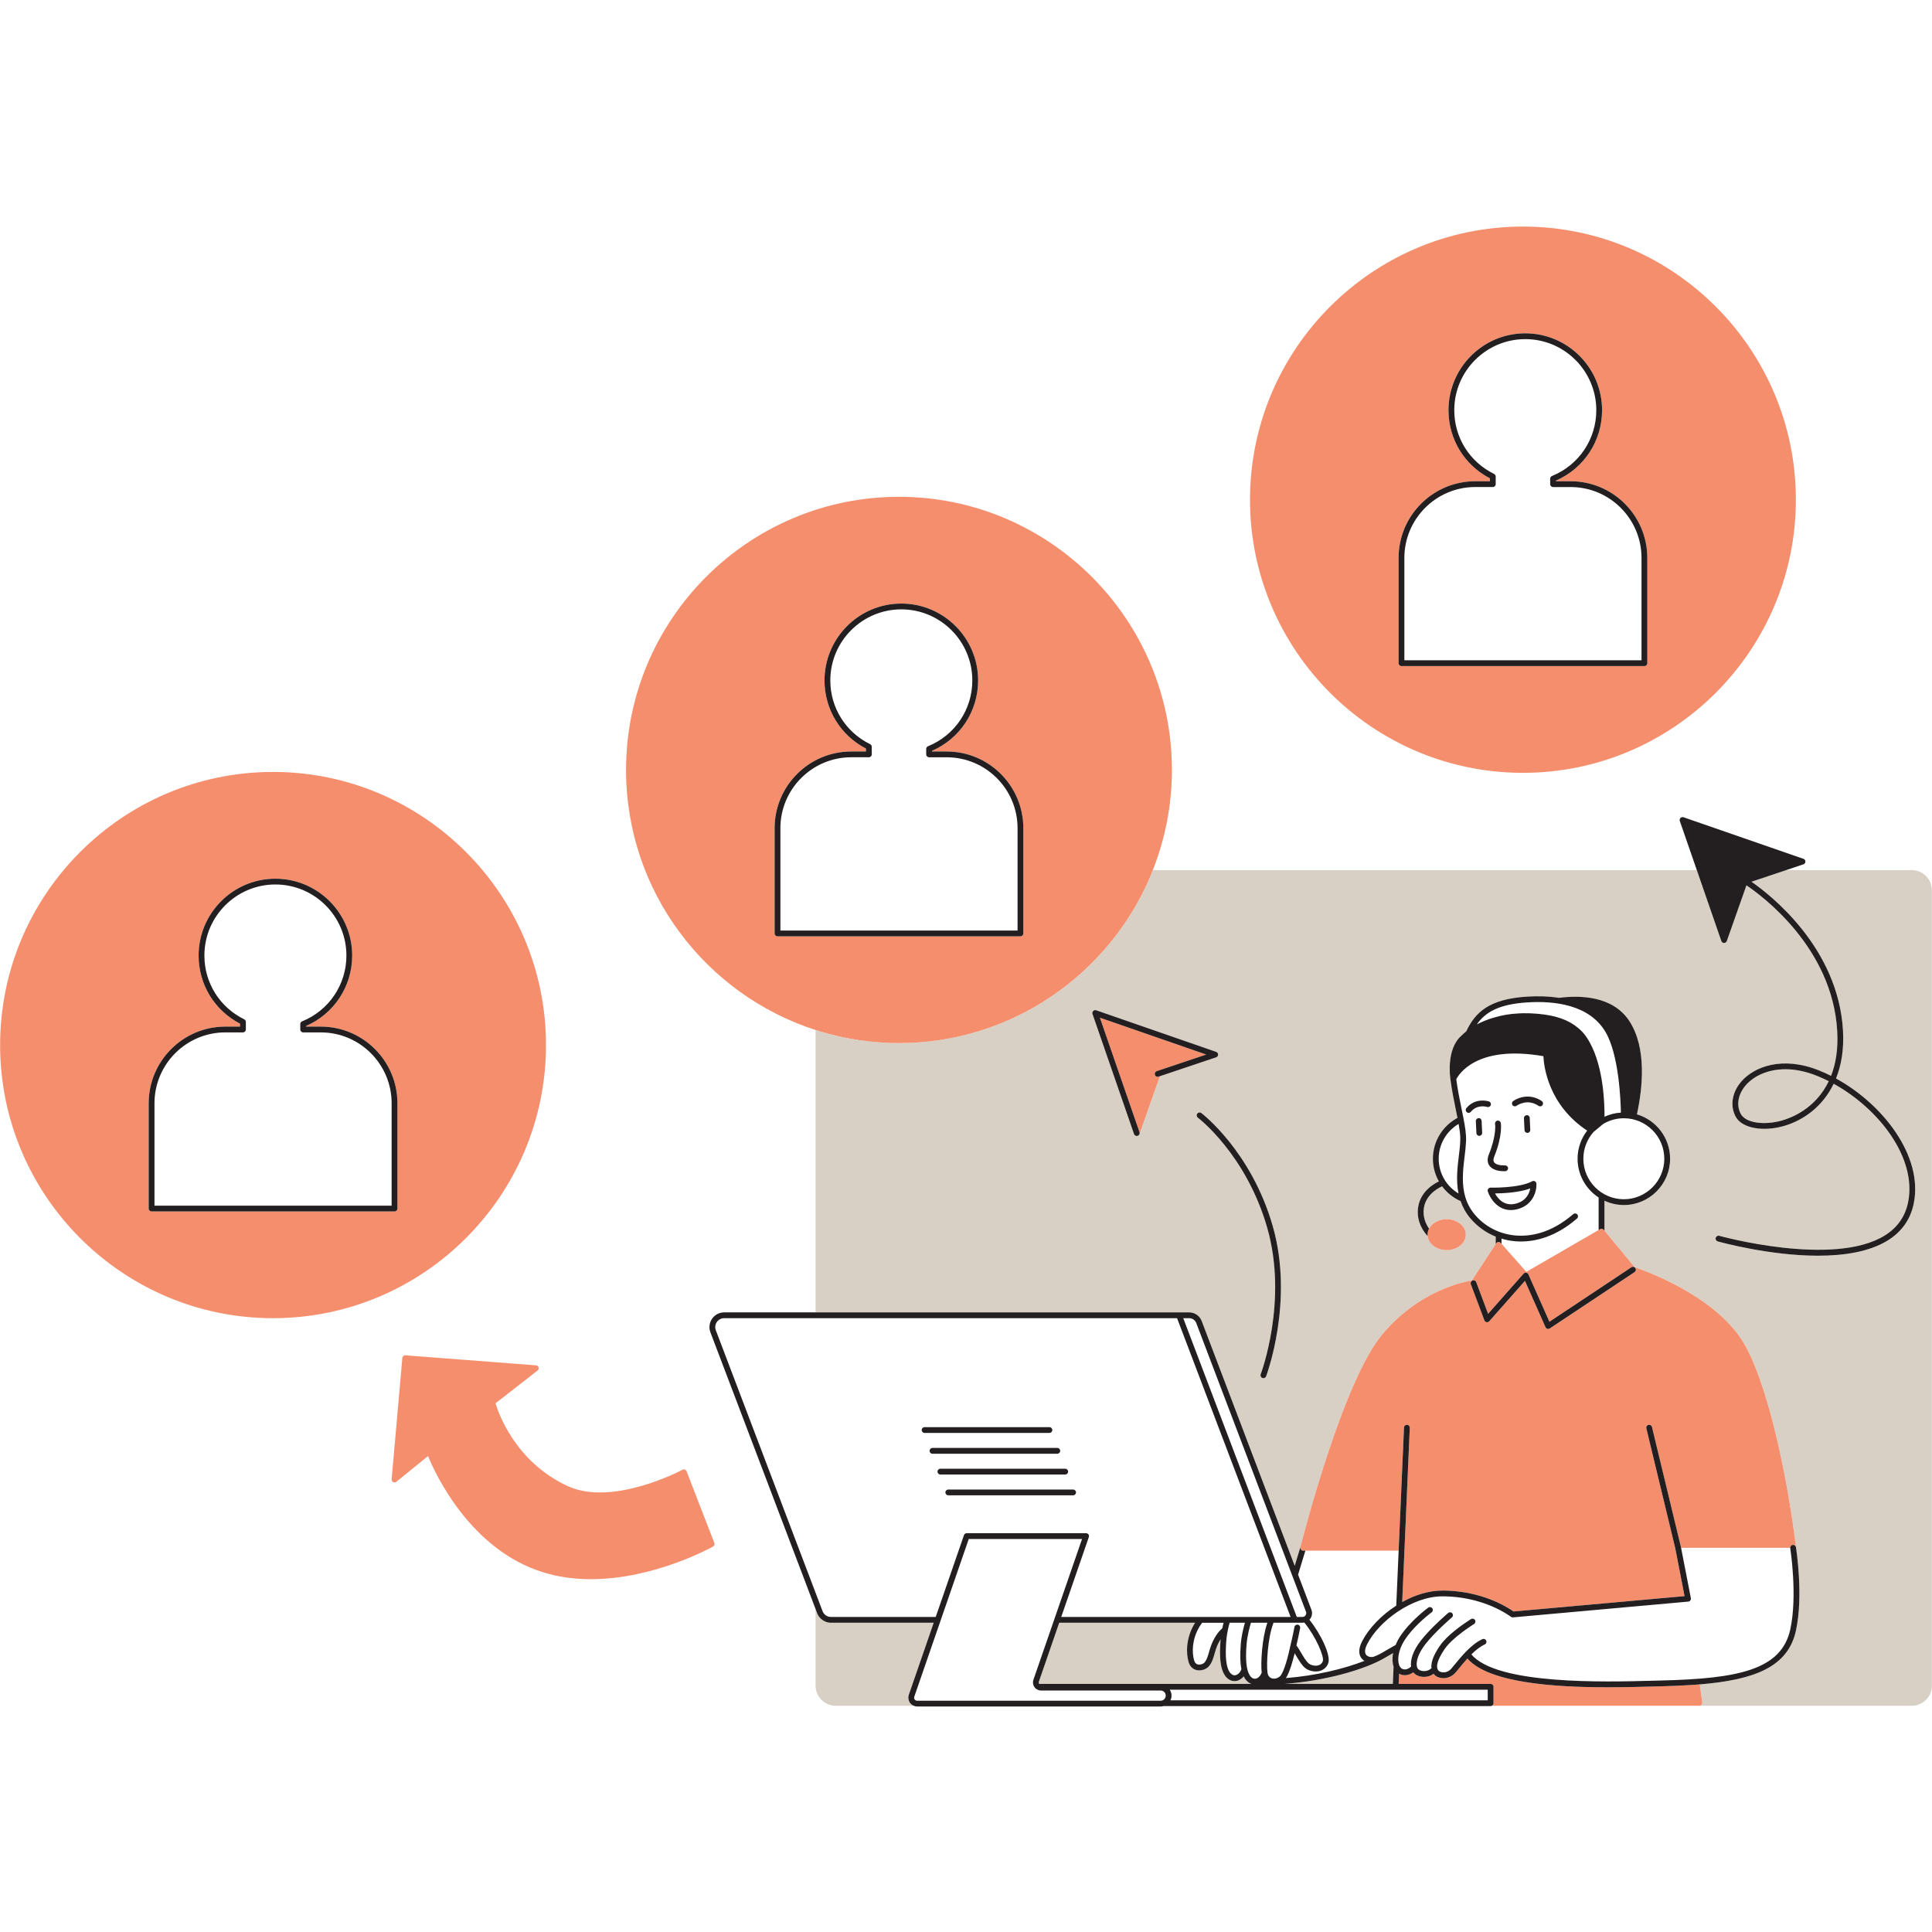 <svg xmlns="http://www.w3.org/2000/svg" xmlns:xlink="http://www.w3.org/1999/xlink" width="500" zoomAndPan="magnify" viewBox="0 0 375 375" height="500" preserveAspectRatio="xMidYMid meet" version="1.0"><defs><clipPath id="14a50dde8a"><path d="M 0 43.977 L 375 43.977 L 375 331.227 L 0 331.227 Z M 0 43.977 " clip-rule="nonzero"/></clipPath><clipPath id="26e71ac602"><path d="M 158 168 L 375 168 L 375 331.227 L 158 331.227 Z M 158 168 " clip-rule="nonzero"/></clipPath><clipPath id="0122ab1fee"><path d="M 0 43.977 L 349 43.977 L 349 331.227 L 0 331.227 Z M 0 43.977 " clip-rule="nonzero"/></clipPath><clipPath id="539fbff72a"><path d="M 28 64 L 372 64 L 372 331.227 L 28 331.227 Z M 28 64 " clip-rule="nonzero"/></clipPath></defs><rect x="-37.5" width="450" fill="#ffffff" y="-37.5" height="450" fill-opacity="1"/><rect x="-37.5" width="450" fill="#ffffff" y="-37.5" height="450" fill-opacity="1"/><rect x="-37.5" width="450" fill="#ffffff" y="-37.5" height="450" fill-opacity="1"/><g clip-path="url(#14a50dde8a)"><path fill="#ffffff" d="M 374.98 172.805 L 374.98 327.168 C 374.98 329.332 373.223 331.09 371.062 331.09 L 289.57 331.09 C 289.496 331.125 289.414 331.152 289.324 331.152 L 225.828 331.152 C 225.652 331.199 225.473 331.23 225.281 331.23 L 178.012 331.23 C 177.781 331.23 177.562 331.176 177.355 331.09 L 162.219 331.09 C 160.059 331.09 158.301 329.332 158.301 327.168 L 158.301 312.312 L 137.891 258.605 C 137.559 257.727 137.68 256.742 138.211 255.969 C 138.742 255.199 139.621 254.738 140.555 254.738 L 158.301 254.738 L 158.301 199.922 C 136.984 193.059 121.516 173.031 121.516 149.445 C 121.516 120.215 145.281 96.43 174.492 96.43 C 203.703 96.43 227.469 120.215 227.469 149.445 C 227.469 156.309 226.145 162.863 223.762 168.887 L 329.352 168.887 L 326.047 159.344 C 325.977 159.141 326.031 158.914 326.184 158.762 C 326.336 158.609 326.559 158.559 326.766 158.629 L 350.051 166.699 C 350.277 166.777 350.43 166.992 350.43 167.23 C 350.426 167.473 350.273 167.684 350.047 167.762 L 346.695 168.887 L 371.062 168.887 C 373.223 168.887 374.98 170.645 374.98 172.805 Z M 295.602 150.008 C 324.812 150.008 348.578 126.227 348.578 96.992 C 348.578 67.762 324.812 43.977 295.602 43.977 C 266.391 43.977 242.625 67.762 242.625 96.992 C 242.625 126.227 266.391 150.008 295.602 150.008 Z M 105.977 202.848 C 105.977 173.613 82.211 149.832 53 149.832 C 23.789 149.832 0.023 173.613 0.023 202.848 C 0.023 232.078 23.789 255.859 53 255.859 C 82.211 255.859 105.977 232.078 105.977 202.848 Z M 133.262 285.57 C 133.203 285.418 133.082 285.301 132.93 285.246 C 132.781 285.188 132.613 285.203 132.469 285.277 C 132.336 285.352 118.898 292.516 110.125 288.422 C 100.008 283.699 96.75 274.293 96.18 272.383 L 104.344 266.016 C 104.523 265.871 104.602 265.633 104.535 265.406 C 104.469 265.188 104.27 265.027 104.039 265.012 L 78.695 263.066 C 78.398 263.02 78.121 263.27 78.094 263.574 L 76.02 287.129 C 76 287.352 76.113 287.566 76.312 287.672 C 76.516 287.777 76.758 287.754 76.93 287.613 L 83.078 282.621 C 84.5 286.09 91.293 300.832 105.473 305.199 C 108.523 306.141 111.645 306.52 114.695 306.52 C 127.102 306.52 138.27 300.258 138.406 300.18 C 138.648 300.039 138.754 299.746 138.652 299.488 Z M 133.262 285.57 " fill-opacity="1" fill-rule="nonzero"/></g><g clip-path="url(#26e71ac602)"><path fill="#d8d0c5" d="M 352.629 208.801 C 353.41 209.113 354.191 209.465 354.961 209.855 C 352.43 215.148 347.746 216.961 345.898 217.484 C 342.332 218.492 338.816 217.938 337.891 216.223 C 336.957 214.496 337.352 212.332 338.914 210.574 C 340.367 208.941 343.004 207.539 346.539 207.539 C 348.344 207.539 350.391 207.906 352.629 208.801 Z M 241.637 325.797 C 241.555 325.672 241.48 325.531 241.41 325.383 C 240.992 325.875 240.469 326.211 239.883 326.285 C 239.797 326.293 239.711 326.301 239.625 326.301 C 238.879 326.301 238.188 325.883 237.703 325.133 C 236.902 323.891 236.645 321.793 236.895 318.52 C 236.902 318.398 236.918 318.281 236.93 318.164 C 236.688 318.543 236.438 319.004 236.199 319.586 C 236.012 320.043 235.879 320.508 235.754 320.961 C 235.496 321.859 235.258 322.703 234.641 323.434 C 234.211 323.941 233.242 324.367 232.297 324.172 C 231.523 324.008 230.961 323.457 230.711 322.621 C 230.184 320.84 230.195 317.953 231.824 315.199 C 231.871 315.121 231.93 315.051 231.977 314.973 L 205.594 314.973 L 201.645 326.414 C 201.594 326.551 201.617 326.699 201.703 326.82 C 201.719 326.844 201.742 326.852 201.766 326.871 C 201.812 326.859 201.859 326.844 201.91 326.844 L 242.906 326.844 C 242.418 326.672 241.977 326.324 241.637 325.797 Z M 270.406 320.855 C 270.23 320.957 270.039 321.066 269.867 321.168 C 269.559 321.348 269.262 321.523 268.965 321.691 C 264.848 324.16 256.922 326.289 249.293 326.844 L 270.348 326.844 L 270.496 323.512 C 270.27 322.852 270.199 321.93 270.406 320.855 Z M 181.23 314.977 L 161.277 314.977 C 160.586 314.977 159.934 314.715 159.426 314.277 C 159.07 313.973 158.785 313.586 158.613 313.137 L 158.301 312.312 L 158.301 327.168 C 158.301 329.332 160.059 331.09 162.219 331.09 L 177.355 331.09 C 177.066 330.965 176.809 330.777 176.621 330.516 C 176.5 330.348 176.426 330.156 176.375 329.965 C 176.289 329.637 176.285 329.293 176.398 328.965 Z M 374.98 172.805 L 374.98 327.168 C 374.98 329.332 373.223 331.09 371.062 331.09 L 329.855 331.09 C 330.016 331.09 330.172 331.02 330.277 330.895 C 330.383 330.773 330.434 330.609 330.41 330.449 L 330.344 329.965 L 329.93 326.938 C 340.598 326.062 347.059 323.539 348.59 316.504 C 350.062 309.75 348.656 300.719 348.598 300.34 C 348.598 300.34 348.598 300.34 348.598 300.336 C 346.871 285.891 342.777 267.039 337.875 259.766 C 332.062 251.145 318.957 246.527 317.289 245.969 L 311.414 238.867 L 311.414 233.059 C 312.562 233.59 313.836 233.898 315.184 233.898 C 320.133 233.898 324.164 229.867 324.164 224.914 C 324.164 220.84 321.441 217.398 317.723 216.301 C 318.828 211.215 319.676 203.41 316.25 198.184 C 313.004 193.223 306.539 193.172 302.605 193.68 C 300.492 193.352 298.359 193.32 296.441 193.441 C 289.066 193.898 286.355 196.465 284.598 200.18 C 284.277 200.441 283.969 200.711 283.688 200.996 C 283.684 201 283.676 201.004 283.672 201.008 C 283.664 201.016 283.66 201.023 283.652 201.027 C 283.645 201.035 283.641 201.039 283.633 201.047 C 283.629 201.051 283.625 201.055 283.621 201.059 C 280.645 203.691 281.488 209.254 281.527 209.492 C 281.797 211.617 282.223 213.684 282.598 215.504 C 282.699 216.016 282.801 216.508 282.895 216.98 C 280.062 218.492 278.125 221.48 278.125 224.91 C 278.125 226.512 278.551 228.016 279.289 229.316 C 278.629 229.613 275.793 231.062 275.277 234.223 C 274.777 237.258 276.566 239.355 277.113 239.918 C 277.285 241.445 278.863 242.652 280.797 242.652 C 282.848 242.652 284.516 241.305 284.516 239.648 C 284.516 237.992 282.848 236.645 280.797 236.645 C 279.266 236.645 277.945 237.398 277.379 238.473 C 276.801 237.656 276.086 236.227 276.383 234.402 C 276.855 231.535 279.816 230.312 279.844 230.301 C 279.871 230.289 279.887 230.27 279.906 230.258 C 280.832 231.504 282.066 232.5 283.5 233.133 C 283.895 234.273 284.488 235.391 285.375 236.449 C 286.723 238.051 288.414 239.266 290.32 240.031 L 290.32 241.469 L 285.688 248.551 C 284.047 248.805 275.441 250.508 268.301 259.004 C 260.625 268.141 252.797 298.766 252.418 300.262 L 251.305 303.922 L 233.246 256.402 C 232.867 255.406 231.898 254.734 230.832 254.734 L 158.301 254.734 L 158.301 199.918 C 158.676 200.039 159.051 200.152 159.426 200.266 C 164.203 201.684 169.258 202.461 174.492 202.461 C 196.418 202.461 215.277 189.059 223.32 170.008 C 223.477 169.641 223.613 169.262 223.762 168.887 L 329.352 168.887 L 329.738 170.008 L 334.109 182.645 C 334.188 182.871 334.402 183.023 334.641 183.023 C 334.879 183.023 335.094 182.875 335.172 182.648 L 338.984 171.836 C 341.98 173.848 355.68 183.918 356.602 200.113 C 356.805 203.684 356.301 206.539 355.406 208.824 C 354.625 208.43 353.836 208.074 353.047 207.754 C 345.895 204.902 340.512 207.086 338.074 209.824 C 336.188 211.945 335.738 214.598 336.902 216.754 C 338.086 218.953 342.09 219.73 346.207 218.562 C 349.934 217.508 353.73 214.875 355.914 210.359 C 364.652 215.172 372.027 224.652 370.387 233.23 C 369.848 236.055 368.309 238.27 365.82 239.816 C 355.887 245.969 333.934 239.93 333.715 239.871 C 333.414 239.785 333.105 239.961 333.02 240.258 C 332.938 240.559 333.113 240.867 333.41 240.953 C 334.012 241.121 343.492 243.73 352.879 243.73 C 357.863 243.73 362.82 242.996 366.406 240.77 C 369.176 239.055 370.887 236.59 371.488 233.441 C 373.23 224.344 365.508 214.344 356.367 209.332 C 357.395 206.789 357.93 203.711 357.723 200.051 C 356.805 183.926 343.672 173.719 339.961 171.145 L 343.344 170.008 L 346.691 168.887 L 371.062 168.887 C 373.223 168.887 374.98 170.645 374.98 172.805 Z M 236.047 205.227 C 236.277 205.152 236.43 204.938 236.43 204.695 C 236.434 204.457 236.281 204.242 236.055 204.164 L 212.766 196.094 C 212.562 196.023 212.34 196.074 212.188 196.23 C 212.031 196.383 211.98 196.605 212.051 196.812 L 220.113 220.113 C 220.152 220.23 220.227 220.324 220.32 220.387 C 220.414 220.453 220.527 220.492 220.645 220.492 C 220.707 220.492 220.77 220.484 220.828 220.461 C 220.867 220.449 220.898 220.422 220.93 220.402 C 220.949 220.391 220.969 220.383 220.984 220.371 C 221.066 220.309 221.125 220.227 221.16 220.133 C 221.164 220.129 221.172 220.125 221.176 220.117 L 225.133 208.891 Z M 247.039 237.984 C 242.848 223.391 233.273 216.109 233.176 216.039 C 232.926 215.852 232.574 215.906 232.391 216.152 C 232.203 216.402 232.254 216.754 232.504 216.938 C 232.598 217.008 241.875 224.082 245.961 238.297 C 250.047 252.516 244.754 266.598 244.699 266.738 C 244.59 267.027 244.734 267.352 245.023 267.465 C 245.09 267.488 245.156 267.5 245.227 267.5 C 245.449 267.5 245.664 267.363 245.75 267.141 C 245.805 266.996 251.23 252.578 247.039 237.984 Z M 247.039 237.984 " fill-opacity="1" fill-rule="nonzero"/></g><g clip-path="url(#0122ab1fee)"><path fill="#f58e6d" d="M 330.344 329.965 L 330.41 330.449 C 330.43 330.609 330.383 330.773 330.277 330.895 C 330.172 331.016 330.016 331.086 329.852 331.086 L 289.57 331.086 C 289.758 330.996 289.887 330.809 289.887 330.59 L 289.887 327.406 C 289.887 327.094 289.637 326.844 289.324 326.844 L 271.473 326.844 L 271.562 324.852 C 271.566 324.855 271.57 324.859 271.578 324.863 C 271.793 324.988 272.023 325.086 272.281 325.129 C 272.41 325.152 272.543 325.16 272.676 325.16 C 273.246 325.16 273.824 324.949 274.316 324.59 C 274.316 324.59 274.316 324.594 274.32 324.594 C 274.715 325.102 275.395 325.422 276.176 325.477 C 276.254 325.48 276.332 325.484 276.41 325.484 C 277.113 325.484 277.773 325.258 278.27 324.875 C 278.285 324.898 278.293 324.926 278.309 324.949 C 278.68 325.418 279.344 325.707 280.086 325.727 C 280.113 325.727 280.141 325.727 280.168 325.727 C 281.059 325.727 281.91 325.336 282.516 324.648 C 282.719 324.422 282.961 324.121 283.238 323.781 C 283.691 323.23 284.23 322.57 284.824 321.918 C 288.945 326.668 301.742 327.5 312.059 327.5 C 315.332 327.5 318.355 327.418 320.766 327.352 L 322.441 327.309 C 324.703 327.254 326.812 327.16 328.805 327.02 C 329.18 326.992 329.559 326.969 329.926 326.938 Z M 348.598 300.336 C 348.547 300.031 348.254 299.82 347.953 299.871 C 347.676 299.914 347.492 300.156 347.492 300.426 L 326.297 300.426 L 326.273 300.316 C 326.273 300.312 326.27 300.309 326.27 300.305 C 326.27 300.301 326.27 300.297 326.27 300.293 L 326.164 299.863 L 320.645 276.98 C 320.574 276.68 320.273 276.5 319.969 276.566 C 319.668 276.641 319.48 276.941 319.555 277.246 L 325.172 300.535 L 325.172 300.539 L 326.973 309.809 L 326.449 309.855 L 293.77 312.789 C 290.008 310.203 284.996 308.723 279.988 308.723 C 279.98 308.723 279.977 308.723 279.973 308.723 C 277.316 308.727 274.637 309.59 272.23 310.922 C 272.207 310.934 272.188 310.945 272.164 310.957 L 272.625 300.438 L 273.637 277.137 C 273.648 276.828 273.41 276.562 273.098 276.551 C 272.793 276.551 272.527 276.777 272.512 277.086 L 271.523 299.863 L 271.473 300.984 L 252.953 300.984 C 252.781 300.984 252.617 300.906 252.512 300.77 C 252.406 300.633 252.367 300.453 252.41 300.285 C 252.41 300.281 252.414 300.27 252.414 300.262 C 252.793 298.766 260.621 268.141 268.301 259.004 C 275.441 250.508 284.043 248.805 285.688 248.551 L 290.32 241.469 L 290.41 241.328 C 290.508 241.18 290.664 241.09 290.84 241.074 C 291.012 241.059 291.184 241.133 291.301 241.262 L 291.441 241.422 L 296.266 246.867 L 310.289 238.742 L 310.57 238.582 C 310.809 238.441 311.109 238.496 311.285 238.707 L 311.414 238.863 L 317.289 245.965 C 318.957 246.523 332.062 251.137 337.875 259.762 C 342.777 267.039 346.867 285.891 348.598 300.336 Z M 317.426 246.141 C 317.254 245.879 316.902 245.812 316.648 245.98 L 316.129 246.328 L 300.742 256.547 L 296.867 247.82 L 296.664 247.359 C 296.586 247.184 296.426 247.062 296.234 247.031 C 296.051 247.004 295.855 247.07 295.73 247.215 L 295.398 247.586 L 288.84 255.012 L 286.641 249.145 L 286.543 248.875 C 286.434 248.586 286.109 248.438 285.82 248.547 C 285.527 248.656 285.383 248.98 285.492 249.273 L 285.652 249.703 L 288.117 256.281 C 288.188 256.465 288.348 256.602 288.543 256.637 C 288.734 256.676 288.934 256.602 289.062 256.453 L 295.992 248.613 L 299.984 257.613 C 300.051 257.762 300.184 257.875 300.34 257.922 C 300.395 257.938 300.445 257.945 300.5 257.945 C 300.609 257.945 300.715 257.914 300.809 257.852 L 317.039 247.07 L 317.27 246.918 C 317.527 246.746 317.598 246.398 317.426 246.141 Z M 277.379 238.473 C 277.188 238.836 277.082 239.23 277.082 239.648 C 277.082 239.742 277.102 239.828 277.113 239.918 C 277.285 241.449 278.859 242.652 280.797 242.652 C 282.848 242.652 284.512 241.305 284.512 239.648 C 284.512 237.992 282.844 236.645 280.797 236.645 C 279.262 236.645 277.945 237.402 277.379 238.473 Z M 242.625 96.992 C 242.625 67.762 266.391 43.977 295.602 43.977 C 324.812 43.977 348.578 67.762 348.578 96.992 C 348.578 126.227 324.812 150.008 295.602 150.008 C 266.391 150.008 242.625 126.227 242.625 96.992 Z M 271.465 128.723 C 271.465 129.035 271.715 129.285 272.023 129.285 L 319.18 129.285 C 319.492 129.285 319.742 129.035 319.742 128.723 L 319.742 108.297 C 319.742 100.086 313.07 93.41 304.863 93.41 L 302.008 93.41 L 302.008 93.285 C 307.461 90.91 310.961 85.586 310.961 79.617 C 310.961 71.391 304.273 64.699 296.055 64.699 C 287.836 64.699 281.152 71.391 281.152 79.617 C 281.152 85.227 284.223 90.262 289.195 92.844 L 289.195 93.41 L 286.34 93.41 C 278.137 93.41 271.465 100.086 271.465 108.297 Z M 223.316 170.012 C 215.277 189.059 196.418 202.461 174.492 202.461 C 169.258 202.461 164.203 201.688 159.426 200.266 C 159.051 200.152 158.676 200.039 158.301 199.922 C 136.984 193.059 121.516 173.031 121.516 149.445 C 121.516 120.215 145.281 96.43 174.492 96.43 C 203.703 96.43 227.469 120.215 227.469 149.445 C 227.469 156.309 226.145 162.863 223.762 168.887 C 223.613 169.262 223.473 169.641 223.316 170.012 Z M 198.629 160.75 C 198.629 152.539 191.957 145.863 183.754 145.863 L 180.898 145.863 L 180.898 145.738 C 186.348 143.363 189.852 138.039 189.852 132.07 C 189.852 123.844 183.164 117.152 174.945 117.152 C 166.727 117.152 160.039 123.844 160.039 132.07 C 160.039 137.68 163.113 142.715 168.082 145.297 L 168.082 145.863 L 165.227 145.863 C 157.023 145.863 150.352 152.539 150.352 160.75 L 150.352 181.176 C 150.352 181.488 150.602 181.738 150.914 181.738 L 198.066 181.738 C 198.379 181.738 198.629 181.488 198.629 181.176 Z M 53 255.859 C 23.789 255.859 0.023 232.078 0.023 202.848 C 0.023 173.613 23.789 149.832 53 149.832 C 82.211 149.832 105.977 173.613 105.977 202.848 C 105.977 232.078 82.211 255.859 53 255.859 Z M 77.141 214.148 C 77.141 205.941 70.465 199.262 62.262 199.262 L 59.406 199.262 L 59.406 199.137 C 64.859 196.762 68.359 191.438 68.359 185.469 C 68.359 177.242 61.672 170.551 53.453 170.551 C 45.234 170.551 38.551 177.242 38.551 185.469 C 38.551 191.078 41.621 196.113 46.594 198.695 L 46.594 199.262 L 43.738 199.262 C 35.535 199.262 28.859 205.938 28.859 214.148 L 28.859 234.574 C 28.859 234.887 29.113 235.137 29.422 235.137 L 76.578 235.137 C 76.887 235.137 77.141 234.887 77.141 234.574 Z M 133.262 285.57 C 133.203 285.418 133.082 285.301 132.93 285.246 C 132.781 285.188 132.613 285.203 132.469 285.277 C 132.336 285.352 118.898 292.516 110.125 288.422 C 100.008 283.699 96.75 274.293 96.18 272.383 L 104.344 266.016 C 104.523 265.871 104.602 265.633 104.535 265.406 C 104.469 265.188 104.27 265.027 104.039 265.012 L 78.695 263.066 C 78.398 263.02 78.121 263.27 78.094 263.574 L 76.02 287.129 C 76 287.352 76.113 287.566 76.312 287.672 C 76.516 287.777 76.758 287.754 76.93 287.613 L 83.078 282.621 C 84.5 286.09 91.293 300.832 105.473 305.199 C 108.523 306.141 111.645 306.52 114.695 306.52 C 127.102 306.52 138.27 300.258 138.406 300.18 C 138.648 300.039 138.754 299.746 138.652 299.488 Z M 224.164 208.625 C 224.121 208.488 224.133 208.352 224.184 208.23 C 224.207 208.18 224.238 208.133 224.273 208.09 C 224.289 208.07 224.297 208.055 224.312 208.039 C 224.371 207.984 224.438 207.938 224.52 207.914 L 234.129 204.688 L 213.492 197.535 L 221.176 219.746 C 221.223 219.879 221.211 220.016 221.16 220.137 C 221.164 220.129 221.172 220.125 221.176 220.117 L 225.137 208.891 L 236.051 205.227 L 224.875 208.977 C 224.582 209.082 224.262 208.918 224.164 208.625 Z M 224.164 208.625 " fill-opacity="1" fill-rule="nonzero"/></g><g clip-path="url(#539fbff72a)"><path fill="#231f20" d="M 316.25 198.18 C 313.004 193.223 306.539 193.168 302.605 193.68 C 300.492 193.348 298.359 193.32 296.438 193.441 C 289.066 193.898 286.355 196.465 284.598 200.18 C 284.273 200.441 283.969 200.707 283.688 200.996 C 283.684 201 283.676 201.004 283.672 201.008 C 283.664 201.016 283.66 201.02 283.652 201.027 C 283.645 201.035 283.637 201.039 283.633 201.047 C 283.629 201.051 283.625 201.055 283.621 201.059 C 280.645 203.691 281.488 209.25 281.527 209.488 C 281.527 209.492 281.527 209.492 281.527 209.492 C 281.797 211.617 282.223 213.684 282.594 215.504 C 282.699 216.016 282.801 216.508 282.895 216.98 C 280.059 218.492 278.125 221.48 278.125 224.91 C 278.125 226.512 278.551 228.016 279.289 229.316 C 278.629 229.613 275.793 231.059 275.273 234.223 C 274.777 237.258 276.566 239.355 277.113 239.918 C 277.105 239.828 277.082 239.738 277.082 239.648 C 277.082 239.23 277.188 238.836 277.379 238.473 C 276.801 237.656 276.086 236.227 276.383 234.402 C 276.852 231.535 279.812 230.312 279.844 230.301 C 279.867 230.289 279.887 230.27 279.906 230.258 C 280.832 231.504 282.066 232.5 283.5 233.133 C 283.895 234.273 284.488 235.391 285.375 236.449 C 286.723 238.051 288.414 239.266 290.32 240.031 L 290.32 241.469 L 290.41 241.328 C 290.508 241.184 290.664 241.09 290.84 241.074 C 291.012 241.059 291.188 241.133 291.301 241.262 L 291.441 241.422 L 291.441 240.422 C 292.309 240.68 293.211 240.855 294.137 240.93 C 294.477 240.957 294.836 240.973 295.215 240.973 C 298.047 240.973 301.957 240.098 306.098 236.512 C 306.332 236.309 306.355 235.957 306.152 235.723 C 305.949 235.484 305.598 235.461 305.363 235.664 C 300.961 239.473 296.883 240.027 294.227 239.809 C 291.074 239.559 288.234 238.105 286.238 235.727 C 284.445 233.594 283.953 231.199 283.941 228.816 C 283.93 227.328 284.109 225.844 284.281 224.434 C 284.402 223.453 284.512 222.52 284.551 221.645 C 284.566 221.27 284.574 220.902 284.559 220.555 C 284.484 219.117 284.121 217.336 283.699 215.277 C 283.336 213.516 282.93 211.52 282.664 209.484 C 283.129 208.562 286.617 202.75 299.574 205.004 C 299.66 206.98 300.527 214.469 308.07 219.453 C 306.906 220.965 306.207 222.855 306.207 224.91 C 306.207 228.059 307.836 230.828 310.293 232.434 L 310.293 238.742 L 310.574 238.582 C 310.812 238.441 311.113 238.496 311.285 238.707 L 311.418 238.863 L 311.418 233.051 C 312.566 233.586 313.84 233.895 315.188 233.895 C 320.137 233.895 324.164 229.863 324.164 224.91 C 324.164 220.836 321.445 217.395 317.727 216.293 C 318.828 211.215 319.676 203.41 316.25 198.18 Z M 283.434 220.613 C 283.484 221.672 283.332 222.949 283.164 224.301 C 282.891 226.547 282.582 229.125 283.098 231.66 C 280.797 230.289 279.25 227.781 279.25 224.914 C 279.25 222.035 280.805 219.523 283.113 218.152 C 283.277 219.07 283.398 219.898 283.434 220.613 Z M 286.648 198.844 C 288.316 196.438 290.957 194.906 296.508 194.562 C 301.668 194.238 308.492 194.977 311.637 200.32 C 314.246 204.75 314.574 213.691 314.617 215.957 C 313.484 216.027 312.414 216.305 311.434 216.762 C 311.453 214.203 311.242 207.207 308.609 202.418 C 308.551 202.305 308.488 202.203 308.43 202.094 C 308.402 202.051 308.379 202.008 308.352 201.965 C 307.988 201.344 307.598 200.789 307.176 200.34 C 307.145 200.305 307.109 200.277 307.078 200.242 C 306.844 199.988 306.586 199.742 306.297 199.512 C 304.441 197.953 301.965 197.094 298.633 196.793 C 298.48 196.781 298.328 196.766 298.176 196.754 C 297.898 196.734 297.613 196.719 297.32 196.703 C 297.129 196.695 296.941 196.676 296.742 196.672 C 296.602 196.668 296.461 196.68 296.32 196.68 C 296.133 196.676 295.965 196.664 295.773 196.664 C 295.422 196.664 295.086 196.691 294.746 196.707 C 294.738 196.707 294.734 196.707 294.727 196.707 C 293.066 196.789 291.508 197.051 290.039 197.496 C 288.809 197.844 287.672 198.293 286.648 198.844 Z M 323.039 224.914 C 323.039 229.246 319.516 232.773 315.184 232.773 C 310.852 232.773 307.328 229.246 307.328 224.914 C 307.328 222.922 308.074 221.109 309.297 219.723 L 311.156 218.176 C 312.336 217.465 313.711 217.051 315.184 217.051 C 319.516 217.051 323.039 220.578 323.039 224.914 Z M 293.258 234.875 C 293.602 234.875 293.969 234.836 294.352 234.746 C 297.594 234.004 298.297 231.152 298.215 229.746 C 298.203 229.555 298.094 229.383 297.926 229.289 C 297.758 229.195 297.551 229.195 297.383 229.289 C 294.902 230.652 289.383 230.52 289.332 230.52 C 289.152 230.516 288.977 230.598 288.867 230.742 C 288.758 230.887 288.727 231.078 288.781 231.25 C 289.219 232.609 290.672 234.875 293.258 234.875 Z M 297.023 230.68 C 296.84 231.656 296.211 233.168 294.102 233.652 C 291.914 234.156 290.707 232.621 290.18 231.645 C 291.695 231.629 294.832 231.488 297.023 230.68 Z M 287.578 217.566 L 287.688 219.879 C 287.703 220.191 287.461 220.453 287.152 220.469 C 287.145 220.469 287.133 220.469 287.125 220.469 C 286.828 220.469 286.578 220.234 286.566 219.934 L 286.461 217.617 C 286.445 217.309 286.684 217.047 286.992 217.031 C 287.305 216.988 287.566 217.258 287.578 217.566 Z M 295.906 219.359 L 295.797 217.043 C 295.785 216.734 296.023 216.473 296.332 216.457 C 296.633 216.414 296.906 216.68 296.918 216.992 L 297.027 219.305 C 297.043 219.617 296.801 219.879 296.492 219.895 C 296.484 219.895 296.477 219.895 296.469 219.895 C 296.168 219.895 295.918 219.66 295.906 219.359 Z M 288.98 224.094 C 290.531 220.266 290.195 218.18 290.195 218.16 C 290.141 217.855 290.344 217.562 290.648 217.508 C 290.953 217.457 291.242 217.656 291.297 217.957 C 291.316 218.055 291.711 220.344 290.023 224.516 C 289.836 224.98 289.828 225.348 290.008 225.598 C 290.305 226.016 291.113 226.25 292.133 226.199 C 292.422 226.191 292.703 226.43 292.719 226.738 C 292.73 227.047 292.492 227.309 292.18 227.324 C 292.082 227.328 291.984 227.328 291.887 227.328 C 290.59 227.328 289.582 226.941 289.09 226.246 C 288.809 225.844 288.559 225.145 288.98 224.094 Z M 348.598 300.336 C 348.547 300.031 348.254 299.82 347.953 299.871 C 347.676 299.914 347.492 300.156 347.492 300.426 C 347.492 300.453 347.484 300.484 347.488 300.512 C 347.504 300.605 348.922 309.711 347.496 316.262 C 345.777 324.137 337.359 325.824 322.418 326.184 L 320.738 326.227 C 311.617 326.477 290.523 327.051 285.598 321.117 C 286.41 320.312 287.293 319.59 288.191 319.184 C 288.477 319.055 288.602 318.723 288.473 318.441 C 288.344 318.156 288.008 318.035 287.73 318.16 C 287.719 318.168 287.703 318.176 287.691 318.18 C 285.574 319.156 283.648 321.508 282.371 323.07 C 282.102 323.398 281.867 323.688 281.676 323.906 C 281.121 324.535 280.445 324.625 280.117 324.602 C 279.66 324.59 279.324 324.418 279.195 324.25 C 278.605 323.508 279.031 322.082 280.449 320.016 C 281.93 317.859 285.82 315.402 286.086 315.234 C 286.094 315.227 286.109 315.219 286.113 315.219 C 286.375 315.055 286.457 314.707 286.293 314.445 C 286.133 314.18 285.785 314.098 285.523 314.262 C 285.492 314.281 285.328 314.383 285.074 314.547 C 283.93 315.297 280.887 317.398 279.523 319.383 C 278.648 320.652 277.656 322.363 277.852 323.809 C 277.801 323.832 277.746 323.859 277.703 323.902 C 277.379 324.223 276.828 324.395 276.254 324.355 C 275.797 324.324 275.402 324.152 275.203 323.898 C 274.773 323.352 274.785 321.578 276.645 319.168 C 278.492 316.773 281.785 313.961 281.816 313.934 C 281.879 313.879 281.926 313.816 281.961 313.746 C 282.051 313.551 282.027 313.316 281.883 313.141 C 281.684 312.906 281.328 312.875 281.09 313.078 C 281.059 313.105 280.859 313.273 280.559 313.543 C 279.527 314.453 277.238 316.555 275.754 318.48 C 274.199 320.496 273.719 322.262 273.891 323.48 C 273.488 323.879 272.949 324.105 272.469 324.02 C 272.047 323.949 271.734 323.656 271.566 323.172 C 271.234 322.234 271.32 320.402 272.645 318.328 C 274.168 315.953 276.762 313.82 277.602 313.16 C 277.77 313.031 277.875 312.953 277.883 312.949 C 278.133 312.766 278.184 312.414 278 312.164 C 277.816 311.914 277.465 311.859 277.215 312.043 C 277.07 312.148 273.641 314.695 271.699 317.723 C 271.355 318.262 271.098 318.781 270.887 319.289 C 270.332 319.59 269.797 319.898 269.293 320.199 C 268.266 320.809 267.379 321.332 266.602 321.578 C 266.176 321.707 265.516 321.609 265.184 321.219 C 264.824 320.793 264.898 320.031 265.387 319.082 C 267.684 314.625 274.09 309.852 279.973 309.848 C 279.977 309.848 279.98 309.848 279.988 309.848 C 284.848 309.848 289.699 311.301 293.297 313.828 C 293.402 313.906 293.531 313.938 293.672 313.93 L 327.691 310.871 C 327.852 310.859 327.996 310.777 328.09 310.652 C 328.188 310.523 328.223 310.363 328.195 310.203 L 326.297 300.426 L 326.277 300.316 C 326.273 300.312 326.27 300.309 326.27 300.305 C 326.27 300.301 326.27 300.297 326.27 300.293 L 326.168 299.863 L 320.648 276.98 C 320.574 276.68 320.273 276.5 319.969 276.566 C 319.668 276.641 319.48 276.941 319.555 277.246 L 325.172 300.535 L 325.172 300.539 L 326.973 309.809 L 326.453 309.855 L 293.773 312.789 C 290.008 310.203 285 308.727 279.988 308.727 C 279.98 308.727 279.977 308.727 279.973 308.727 C 277.316 308.727 274.641 309.59 272.23 310.922 C 272.207 310.934 272.188 310.945 272.168 310.957 L 272.625 300.438 L 273.637 277.137 C 273.648 276.828 273.41 276.566 273.102 276.551 C 272.793 276.551 272.527 276.777 272.516 277.09 L 271.523 299.863 L 271.477 300.984 L 271.012 311.648 C 268.074 313.543 265.66 316.102 264.391 318.562 C 263.477 320.336 263.852 321.379 264.324 321.941 C 264.473 322.121 264.652 322.254 264.844 322.375 C 260.914 323.902 255.41 325.266 249.594 325.711 C 250.332 324.578 250.949 322.332 251.293 320.887 C 251.375 321.023 251.457 321.164 251.543 321.309 C 252.086 322.234 252.648 323.188 253.293 323.727 C 254.031 324.34 255.211 324.59 256.164 324.332 C 256.949 324.117 257.531 323.59 257.809 322.84 C 258.359 321.34 256.445 317.254 254.148 314.383 C 254.215 314.312 254.281 314.25 254.336 314.168 C 254.684 313.668 254.762 313.023 254.547 312.453 L 251.957 305.641 L 253.371 300.984 L 252.953 300.984 C 252.781 300.984 252.617 300.906 252.512 300.77 C 252.406 300.633 252.367 300.453 252.41 300.285 C 252.41 300.281 252.414 300.27 252.414 300.266 L 251.305 303.926 L 233.246 256.402 C 232.867 255.406 231.895 254.734 230.832 254.734 L 140.555 254.734 C 139.617 254.734 138.742 255.195 138.211 255.969 C 137.676 256.742 137.559 257.727 137.891 258.602 L 158.301 312.312 L 158.613 313.137 C 158.785 313.586 159.07 313.973 159.426 314.277 C 159.934 314.711 160.586 314.973 161.277 314.973 L 181.23 314.973 L 176.398 328.965 C 176.285 329.289 176.289 329.637 176.375 329.965 C 176.43 330.156 176.504 330.348 176.621 330.512 C 176.809 330.777 177.066 330.965 177.355 331.086 C 177.562 331.176 177.781 331.23 178.012 331.23 L 225.281 331.23 C 225.473 331.23 225.652 331.199 225.828 331.148 L 289.324 331.148 C 289.414 331.148 289.496 331.125 289.57 331.086 C 289.758 330.996 289.887 330.809 289.887 330.59 L 289.887 327.406 C 289.887 327.094 289.637 326.844 289.324 326.844 L 271.477 326.844 L 271.562 324.852 C 271.566 324.855 271.574 324.859 271.578 324.863 C 271.797 324.988 272.027 325.086 272.281 325.129 C 272.414 325.152 272.543 325.16 272.676 325.16 C 273.25 325.16 273.824 324.949 274.316 324.59 C 274.32 324.59 274.32 324.594 274.32 324.594 C 274.719 325.102 275.395 325.426 276.176 325.477 C 276.254 325.48 276.332 325.484 276.41 325.484 C 277.113 325.484 277.773 325.258 278.27 324.875 C 278.289 324.898 278.293 324.926 278.312 324.949 C 278.68 325.418 279.344 325.707 280.086 325.727 C 280.113 325.73 280.141 325.73 280.168 325.73 C 281.059 325.73 281.91 325.336 282.516 324.648 C 282.719 324.422 282.961 324.125 283.238 323.781 C 283.691 323.23 284.23 322.57 284.824 321.918 C 288.945 326.668 301.742 327.5 312.062 327.5 C 315.332 327.5 318.355 327.418 320.766 327.352 L 322.441 327.309 C 324.703 327.254 326.816 327.16 328.805 327.02 C 329.18 326.992 329.559 326.969 329.926 326.938 C 340.598 326.059 347.059 323.539 348.59 316.504 C 350.062 309.75 348.656 300.719 348.598 300.34 C 348.598 300.336 348.598 300.336 348.598 300.336 Z M 201.91 326.844 C 201.859 326.844 201.812 326.859 201.766 326.875 C 201.742 326.855 201.719 326.844 201.703 326.82 C 201.617 326.699 201.594 326.551 201.645 326.414 L 205.594 314.973 L 231.977 314.973 C 231.93 315.055 231.871 315.121 231.824 315.199 C 230.195 317.957 230.184 320.84 230.711 322.621 C 230.961 323.457 231.523 324.008 232.297 324.172 C 233.242 324.367 234.211 323.941 234.641 323.434 C 235.258 322.703 235.496 321.859 235.754 320.961 C 235.879 320.512 236.012 320.043 236.199 319.586 C 236.434 319.004 236.688 318.543 236.93 318.164 C 236.918 318.285 236.902 318.398 236.895 318.523 C 236.645 321.793 236.902 323.895 237.703 325.133 C 238.188 325.883 238.879 326.301 239.625 326.301 C 239.711 326.301 239.797 326.297 239.883 326.285 C 240.469 326.211 240.992 325.875 241.41 325.387 C 241.48 325.531 241.555 325.672 241.637 325.801 C 241.977 326.324 242.418 326.676 242.906 326.844 Z M 244.891 324.66 C 244.645 325.312 244.18 325.773 243.676 325.836 C 243.148 325.895 242.793 325.52 242.578 325.188 C 241.93 324.18 241.723 322.246 241.949 319.273 C 242.086 317.441 242.621 315.586 242.809 314.973 L 246 314.973 C 244.941 317.93 244.684 322.801 244.891 324.66 Z M 240.828 319.188 C 240.672 321.215 240.715 322.793 240.957 323.992 C 240.711 324.645 240.242 325.105 239.742 325.168 C 239.23 325.227 238.859 324.852 238.645 324.523 C 237.996 323.512 237.789 321.578 238.012 318.605 C 238.145 316.852 238.52 315.48 238.672 314.973 L 241.637 314.973 C 241.387 315.824 240.953 317.492 240.828 319.188 Z M 237.246 316.055 C 236.844 316.387 235.914 317.301 235.16 319.16 C 234.949 319.676 234.809 320.172 234.672 320.652 C 234.441 321.465 234.242 322.164 233.781 322.707 C 233.594 322.93 233.023 323.18 232.527 323.074 C 232.16 322.996 231.918 322.742 231.789 322.305 C 231.328 320.75 231.348 318.215 232.793 315.773 C 232.957 315.492 233.148 315.234 233.336 314.977 L 237.504 314.977 C 237.43 315.25 237.336 315.613 237.246 316.055 Z M 256.754 322.453 C 256.602 322.863 256.305 323.129 255.871 323.246 C 255.27 323.41 254.469 323.242 254.012 322.863 C 253.512 322.449 252.98 321.543 252.512 320.742 C 252.207 320.227 251.918 319.742 251.633 319.359 C 251.988 317.926 252.34 316.086 252.355 316.004 C 252.414 315.699 252.215 315.406 251.91 315.348 C 251.602 315.293 251.309 315.488 251.254 315.793 C 251.246 315.816 250.848 317.922 250.48 319.348 C 250.477 319.352 250.48 319.359 250.477 319.367 C 250.477 319.371 250.473 319.375 250.473 319.379 C 250.09 321.312 249.207 324.641 248.465 325.34 C 248.012 325.77 247.352 325.934 246.828 325.75 C 246.516 325.641 246.121 325.363 246.023 324.668 C 245.781 322.957 246.078 317.883 247.133 315.145 C 247.152 315.09 247.16 315.031 247.16 314.973 L 252.809 314.973 C 252.93 314.973 253.047 314.953 253.164 314.93 C 255.406 317.672 257.082 321.562 256.754 322.453 Z M 230.832 255.859 C 231.434 255.859 231.98 256.238 232.195 256.801 L 253.496 312.852 C 253.582 313.082 253.551 313.332 253.41 313.531 C 253.273 313.734 253.051 313.852 252.805 313.852 L 251.707 313.852 L 229.668 255.859 Z M 161.277 313.852 C 160.566 313.852 159.918 313.402 159.664 312.738 L 138.941 258.203 C 138.738 257.664 138.809 257.082 139.133 256.609 C 139.461 256.133 139.98 255.859 140.555 255.859 L 228.469 255.859 L 250.504 313.852 L 205.984 313.852 L 211.344 298.34 C 211.402 298.168 211.375 297.977 211.27 297.832 C 211.164 297.684 210.992 297.594 210.812 297.594 L 187.637 297.594 C 187.395 297.594 187.184 297.746 187.105 297.973 L 181.621 313.852 Z M 225.281 330.109 L 178.012 330.109 C 177.82 330.109 177.648 330.02 177.535 329.863 C 177.426 329.707 177.398 329.516 177.461 329.332 L 188.035 298.719 L 210.023 298.719 L 200.582 326.047 C 200.418 326.527 200.496 327.059 200.789 327.473 C 201.082 327.883 201.559 328.129 202.062 328.129 L 225.281 328.129 C 225.824 328.129 226.27 328.574 226.27 329.117 C 226.27 329.664 225.824 330.109 225.281 330.109 Z M 288.766 327.969 L 288.766 330.027 L 227.18 330.027 C 227.312 329.75 227.391 329.445 227.391 329.117 C 227.391 328.695 227.262 328.301 227.047 327.969 Z M 249.293 326.844 C 256.922 326.289 264.848 324.16 268.965 321.691 C 269.262 321.523 269.559 321.348 269.867 321.168 C 270.039 321.066 270.23 320.957 270.406 320.855 C 270.199 321.93 270.27 322.852 270.492 323.512 L 270.348 326.844 Z M 317.426 246.141 C 317.598 246.398 317.527 246.746 317.27 246.918 L 317.039 247.07 L 300.809 257.852 C 300.715 257.914 300.609 257.945 300.496 257.945 C 300.445 257.945 300.391 257.938 300.34 257.926 C 300.184 257.875 300.051 257.766 299.984 257.613 L 295.992 248.613 L 289.062 256.457 C 288.934 256.602 288.734 256.676 288.539 256.637 C 288.348 256.602 288.188 256.465 288.117 256.281 L 285.652 249.703 L 285.492 249.273 C 285.383 248.98 285.527 248.656 285.82 248.547 C 286.109 248.438 286.434 248.586 286.543 248.875 L 286.641 249.145 L 288.84 255.012 L 295.398 247.586 L 295.73 247.215 C 295.855 247.074 296.051 247.004 296.234 247.031 C 296.422 247.062 296.586 247.184 296.664 247.359 L 296.867 247.82 L 300.742 256.547 L 316.125 246.328 L 316.648 245.98 C 316.902 245.812 317.254 245.879 317.426 246.141 Z M 203.691 278.133 L 179.465 278.133 C 179.152 278.133 178.902 277.883 178.902 277.57 C 178.902 277.262 179.152 277.008 179.465 277.008 L 203.691 277.008 C 204.004 277.008 204.254 277.262 204.254 277.57 C 204.254 277.883 204 278.133 203.691 278.133 Z M 205.227 282.168 L 180.996 282.168 C 180.688 282.168 180.434 281.918 180.434 281.605 C 180.434 281.297 180.688 281.043 180.996 281.043 L 205.227 281.043 C 205.535 281.043 205.785 281.297 205.785 281.605 C 205.785 281.918 205.535 282.168 205.227 282.168 Z M 206.758 286.203 L 182.531 286.203 C 182.219 286.203 181.969 285.953 181.969 285.641 C 181.969 285.332 182.219 285.078 182.531 285.078 L 206.758 285.078 C 207.066 285.078 207.32 285.332 207.32 285.641 C 207.32 285.953 207.066 286.203 206.758 286.203 Z M 208.293 290.238 L 184.062 290.238 C 183.754 290.238 183.5 289.988 183.5 289.68 C 183.5 289.367 183.754 289.117 184.062 289.117 L 208.293 289.117 C 208.602 289.117 208.852 289.367 208.852 289.68 C 208.852 289.988 208.602 290.238 208.293 290.238 Z M 285.492 215.801 C 285.379 215.938 285.219 216.004 285.059 216.004 C 284.934 216.004 284.805 215.965 284.703 215.875 C 284.461 215.68 284.43 215.324 284.625 215.086 C 286.383 212.961 288.891 213.754 288.996 213.785 C 289.293 213.883 289.453 214.199 289.355 214.496 C 289.262 214.789 288.941 214.953 288.648 214.855 C 288.57 214.832 286.75 214.277 285.492 215.801 Z M 298.629 214.645 C 296.422 213.148 294.449 214.566 294.367 214.629 C 294.117 214.812 293.77 214.762 293.582 214.512 C 293.398 214.266 293.445 213.914 293.691 213.73 C 294.609 213.043 296.953 212.148 299.258 213.715 C 299.512 213.887 299.582 214.238 299.406 214.492 C 299.297 214.656 299.121 214.742 298.941 214.742 C 298.832 214.742 298.723 214.707 298.629 214.645 Z M 272.023 129.285 L 319.18 129.285 C 319.492 129.285 319.742 129.035 319.742 128.723 L 319.742 108.297 C 319.742 100.086 313.07 93.41 304.863 93.41 L 302.008 93.41 L 302.008 93.285 C 307.461 90.91 310.961 85.586 310.961 79.617 C 310.961 71.391 304.273 64.699 296.055 64.699 C 287.836 64.699 281.152 71.391 281.152 79.617 C 281.152 85.227 284.223 90.262 289.195 92.844 L 289.195 93.41 L 286.34 93.41 C 278.137 93.41 271.465 100.086 271.465 108.297 L 271.465 128.723 C 271.465 129.035 271.715 129.285 272.023 129.285 Z M 272.586 108.297 C 272.586 100.707 278.758 94.531 286.34 94.531 L 289.758 94.531 C 290.066 94.531 290.316 94.281 290.316 93.973 L 290.316 92.5 C 290.316 92.285 290.195 92.09 290.004 91.992 C 285.234 89.652 282.273 84.91 282.273 79.617 C 282.273 72.012 288.457 65.824 296.055 65.824 C 303.656 65.824 309.84 72.012 309.84 79.617 C 309.84 85.254 306.461 90.27 301.238 92.395 C 301.023 92.48 300.887 92.684 300.887 92.914 L 300.887 93.973 C 300.887 94.281 301.137 94.535 301.449 94.535 L 304.863 94.535 C 312.449 94.535 318.617 100.707 318.617 108.297 L 318.617 128.164 L 272.586 128.164 Z M 150.914 181.738 L 198.07 181.738 C 198.379 181.738 198.629 181.488 198.629 181.176 L 198.629 160.75 C 198.629 152.539 191.957 145.863 183.754 145.863 L 180.898 145.863 L 180.898 145.738 C 186.348 143.363 189.852 138.039 189.852 132.07 C 189.852 123.844 183.164 117.152 174.945 117.152 C 166.727 117.152 160.039 123.844 160.039 132.07 C 160.039 137.676 163.113 142.715 168.082 145.297 L 168.082 145.863 L 165.227 145.863 C 157.023 145.863 150.352 152.539 150.352 160.75 L 150.352 181.176 C 150.352 181.488 150.602 181.738 150.914 181.738 Z M 151.473 160.75 C 151.473 153.16 157.645 146.984 165.227 146.984 L 168.645 146.984 C 168.957 146.984 169.207 146.734 169.207 146.426 L 169.207 144.949 C 169.207 144.734 169.086 144.539 168.895 144.445 C 164.125 142.105 161.164 137.363 161.164 132.07 C 161.164 124.465 167.344 118.277 174.945 118.277 C 182.543 118.277 188.727 124.465 188.727 132.07 C 188.727 137.707 185.352 142.723 180.125 144.848 C 179.914 144.934 179.777 145.137 179.777 145.367 L 179.777 146.426 C 179.777 146.734 180.027 146.988 180.336 146.988 L 183.754 146.988 C 191.34 146.988 197.508 153.16 197.508 160.75 L 197.508 180.617 L 151.477 180.617 L 151.477 160.75 Z M 62.262 199.262 L 59.406 199.262 L 59.406 199.141 C 64.859 196.762 68.359 191.438 68.359 185.469 C 68.359 177.246 61.672 170.555 53.453 170.555 C 45.234 170.555 38.551 177.246 38.551 185.469 C 38.551 191.078 41.621 196.113 46.594 198.695 L 46.594 199.262 L 43.738 199.262 C 35.535 199.262 28.859 205.941 28.859 214.148 L 28.859 234.578 C 28.859 234.887 29.113 235.141 29.422 235.141 L 76.578 235.141 C 76.887 235.141 77.141 234.887 77.141 234.578 L 77.141 214.148 C 77.141 205.941 70.465 199.262 62.262 199.262 Z M 76.016 234.016 L 29.984 234.016 L 29.984 214.148 C 29.984 206.559 36.152 200.387 43.738 200.387 L 47.156 200.387 C 47.465 200.387 47.719 200.133 47.719 199.824 L 47.719 198.352 C 47.719 198.137 47.594 197.941 47.402 197.848 C 42.633 195.504 39.672 190.762 39.672 185.469 C 39.672 177.863 45.855 171.676 53.453 171.676 C 61.055 171.676 67.238 177.863 67.238 185.469 C 67.238 191.105 63.863 196.121 58.637 198.246 C 58.426 198.332 58.285 198.539 58.285 198.766 L 58.285 199.824 C 58.285 200.133 58.535 200.387 58.848 200.387 L 62.266 200.387 C 69.848 200.387 76.016 206.559 76.016 214.148 Z M 212.051 196.812 C 211.98 196.605 212.035 196.383 212.188 196.23 C 212.34 196.074 212.562 196.023 212.77 196.094 L 236.055 204.164 C 236.281 204.242 236.434 204.457 236.434 204.695 C 236.43 204.938 236.277 205.152 236.051 205.227 L 224.875 208.977 C 224.582 209.082 224.262 208.918 224.164 208.625 C 224.121 208.488 224.133 208.352 224.184 208.23 C 224.207 208.18 224.238 208.133 224.273 208.09 C 224.289 208.07 224.297 208.051 224.312 208.039 C 224.371 207.984 224.438 207.938 224.52 207.91 L 234.129 204.688 L 213.492 197.535 L 221.176 219.746 C 221.223 219.879 221.211 220.012 221.16 220.133 C 221.125 220.227 221.066 220.309 220.984 220.371 C 220.969 220.383 220.949 220.391 220.934 220.402 C 220.898 220.422 220.867 220.449 220.828 220.461 C 220.77 220.48 220.707 220.492 220.645 220.492 C 220.527 220.492 220.414 220.457 220.32 220.387 C 220.23 220.324 220.156 220.23 220.113 220.113 Z M 247.039 237.984 C 251.23 252.578 245.805 266.996 245.75 267.141 C 245.664 267.363 245.449 267.5 245.227 267.5 C 245.156 267.5 245.09 267.488 245.023 267.465 C 244.734 267.352 244.59 267.027 244.699 266.738 C 244.754 266.598 250.047 252.516 245.961 238.293 C 241.875 224.082 232.598 217.008 232.504 216.938 C 232.254 216.754 232.203 216.402 232.391 216.152 C 232.574 215.902 232.926 215.852 233.176 216.039 C 233.273 216.109 242.848 223.391 247.039 237.984 Z M 356.367 209.332 C 357.395 206.789 357.93 203.711 357.723 200.051 C 356.805 183.926 343.672 173.719 339.961 171.145 L 343.344 170.012 L 350.047 167.762 C 350.273 167.688 350.426 167.473 350.43 167.23 C 350.43 166.992 350.277 166.777 350.051 166.699 L 326.766 158.629 C 326.559 158.559 326.336 158.613 326.184 158.766 C 326.031 158.914 325.977 159.141 326.047 159.344 L 329.352 168.887 L 329.738 170.012 L 334.109 182.648 C 334.188 182.875 334.402 183.027 334.641 183.027 C 334.879 183.027 335.094 182.875 335.172 182.652 L 338.984 171.84 C 341.98 173.852 355.68 183.922 356.602 200.117 C 356.805 203.684 356.301 206.543 355.406 208.824 C 354.625 208.43 353.836 208.074 353.047 207.758 C 345.895 204.902 340.512 207.09 338.074 209.828 C 336.188 211.945 335.738 214.602 336.902 216.758 C 338.086 218.953 342.09 219.73 346.207 218.566 C 349.934 217.508 353.734 214.875 355.914 210.359 C 364.652 215.176 372.027 224.656 370.387 233.23 C 369.848 236.059 368.309 238.273 365.82 239.816 C 355.887 245.973 333.934 239.934 333.715 239.871 C 333.414 239.789 333.105 239.965 333.02 240.262 C 332.938 240.559 333.113 240.871 333.41 240.953 C 334.012 241.121 343.492 243.73 352.879 243.73 C 357.863 243.73 362.82 242.996 366.406 240.773 C 369.176 239.055 370.887 236.59 371.488 233.441 C 373.23 224.348 365.508 214.344 356.367 209.332 Z M 345.898 217.484 C 342.332 218.488 338.816 217.938 337.891 216.223 C 336.957 214.496 337.352 212.332 338.914 210.574 C 340.367 208.941 343.004 207.539 346.539 207.539 C 348.344 207.539 350.391 207.906 352.629 208.801 C 353.41 209.113 354.191 209.465 354.961 209.855 C 352.43 215.148 347.746 216.961 345.898 217.484 Z M 345.898 217.484 " fill-opacity="1" fill-rule="nonzero"/></g></svg>
